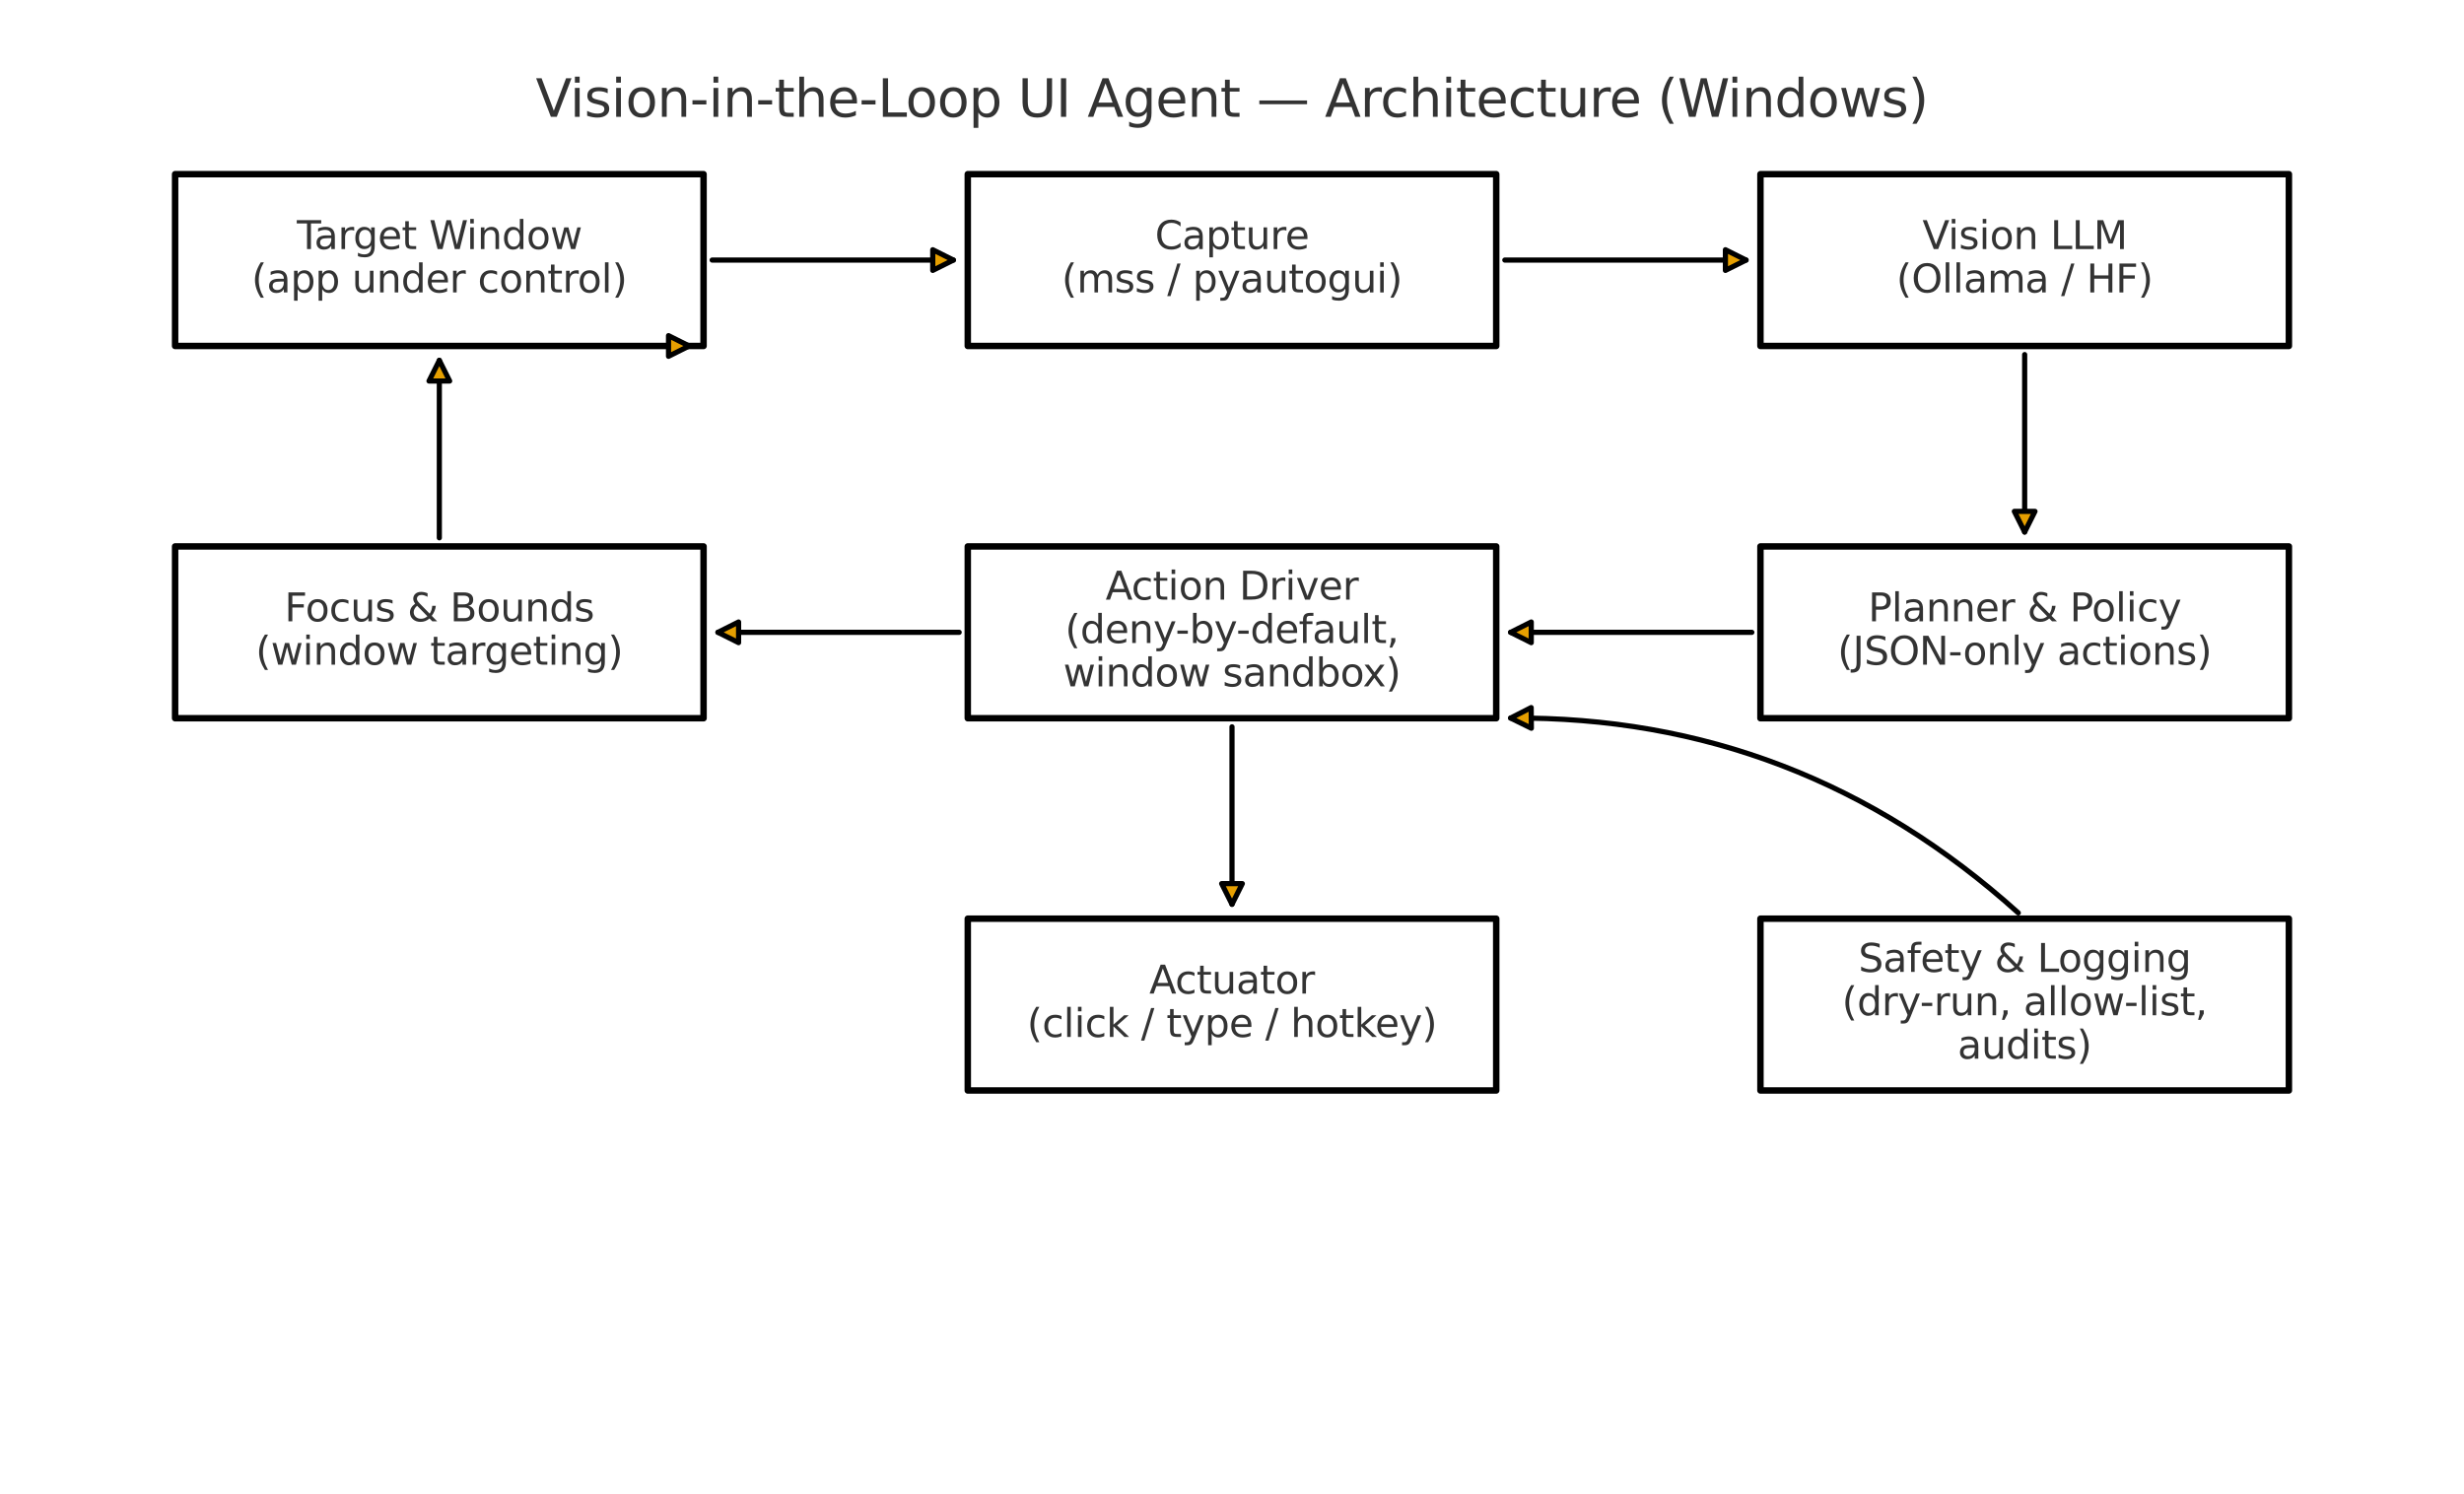 <?xml version="1.0" encoding="utf-8" standalone="no"?>
<!DOCTYPE svg PUBLIC "-//W3C//DTD SVG 1.1//EN"
  "http://www.w3.org/Graphics/SVG/1.1/DTD/svg11.dtd">
<svg xmlns:xlink="http://www.w3.org/1999/xlink" width="572.4pt" height="347.04pt" viewBox="0 0 572.4 347.04" xmlns="http://www.w3.org/2000/svg" version="1.1">
 <defs>
  <style type="text/css">*{stroke-linejoin: round; stroke-linecap: butt}</style>
 </defs>
 <g id="figure_1">
  <g id="patch_1">
   <path d="M 0 347.04 
L 572.4 347.04 
L 572.4 -0 
L 0 -0 
z
" style="fill: #ffffff"/>
  </g>
  <g id="axes_1">
   <g id="patch_2">
    <path d="M 40.68 80.381 
L 163.44 80.381 
L 163.44 40.464 
L 40.68 40.464 
L 40.68 80.381 
z
" clip-path="url(#pa496fe3715)" style="fill: none; stroke: #000000; stroke-width: 1.5; stroke-linejoin: miter"/>
   </g>
   <g id="patch_3">
    <path d="M 224.82 80.381 
L 347.58 80.381 
L 347.58 40.464 
L 224.82 40.464 
L 224.82 80.381 
z
" clip-path="url(#pa496fe3715)" style="fill: none; stroke: #000000; stroke-width: 1.5; stroke-linejoin: miter"/>
   </g>
   <g id="patch_4">
    <path d="M 408.96 80.381 
L 531.72 80.381 
L 531.72 40.464 
L 408.96 40.464 
L 408.96 80.381 
z
" clip-path="url(#pa496fe3715)" style="fill: none; stroke: #000000; stroke-width: 1.5; stroke-linejoin: miter"/>
   </g>
   <g id="patch_5">
    <path d="M 408.96 166.867 
L 531.72 166.867 
L 531.72 126.95 
L 408.96 126.95 
L 408.96 166.867 
z
" clip-path="url(#pa496fe3715)" style="fill: none; stroke: #000000; stroke-width: 1.5; stroke-linejoin: miter"/>
   </g>
   <g id="patch_6">
    <path d="M 224.82 166.867 
L 347.58 166.867 
L 347.58 126.95 
L 224.82 126.95 
L 224.82 166.867 
z
" clip-path="url(#pa496fe3715)" style="fill: none; stroke: #000000; stroke-width: 1.5; stroke-linejoin: miter"/>
   </g>
   <g id="patch_7">
    <path d="M 40.68 166.867 
L 163.44 166.867 
L 163.44 126.95 
L 40.68 126.95 
L 40.68 166.867 
z
" clip-path="url(#pa496fe3715)" style="fill: none; stroke: #000000; stroke-width: 1.5; stroke-linejoin: miter"/>
   </g>
   <g id="patch_8">
    <path d="M 224.82 253.354 
L 347.58 253.354 
L 347.58 213.437 
L 224.82 213.437 
L 224.82 253.354 
z
" clip-path="url(#pa496fe3715)" style="fill: none; stroke: #000000; stroke-width: 1.5; stroke-linejoin: miter"/>
   </g>
   <g id="patch_9">
    <path d="M 408.96 253.354 
L 531.72 253.354 
L 531.72 213.437 
L 408.96 213.437 
L 408.96 253.354 
z
" clip-path="url(#pa496fe3715)" style="fill: none; stroke: #000000; stroke-width: 1.5; stroke-linejoin: miter"/>
   </g>
   <g id="patch_10">
    <path d="M 165.437 60.422 
Q 194.13 60.422 221.481 60.422 
" clip-path="url(#pa496fe3715)" style="fill: none; stroke: #000000; stroke-width: 1.2; stroke-linecap: round"/>
    <path d="M 216.681 58.022 
L 221.481 60.422 
L 216.681 62.822 
L 216.681 58.022 
z
" clip-path="url(#pa496fe3715)" style="fill: #e69f00; stroke: #000000; stroke-width: 1.2; stroke-linecap: round"/>
   </g>
   <g id="patch_11">
    <path d="M 349.577 60.422 
Q 378.27 60.422 405.621 60.422 
" clip-path="url(#pa496fe3715)" style="fill: none; stroke: #000000; stroke-width: 1.2; stroke-linecap: round"/>
    <path d="M 400.821 58.022 
L 405.621 60.422 
L 400.821 62.822 
L 400.821 58.022 
z
" clip-path="url(#pa496fe3715)" style="fill: #e69f00; stroke: #000000; stroke-width: 1.2; stroke-linecap: round"/>
   </g>
   <g id="patch_12">
    <path d="M 470.34 82.379 
Q 470.34 103.665 470.34 123.609 
" clip-path="url(#pa496fe3715)" style="fill: none; stroke: #000000; stroke-width: 1.2; stroke-linecap: round"/>
    <path d="M 472.74 118.809 
L 470.34 123.609 
L 467.94 118.809 
L 472.74 118.809 
z
" clip-path="url(#pa496fe3715)" style="fill: #e69f00; stroke: #000000; stroke-width: 1.2; stroke-linecap: round"/>
   </g>
   <g id="patch_13">
    <path d="M 406.963 146.909 
Q 378.27 146.909 350.919 146.909 
" clip-path="url(#pa496fe3715)" style="fill: none; stroke: #000000; stroke-width: 1.2; stroke-linecap: round"/>
    <path d="M 355.719 149.309 
L 350.919 146.909 
L 355.719 144.509 
L 355.719 149.309 
z
" clip-path="url(#pa496fe3715)" style="fill: #e69f00; stroke: #000000; stroke-width: 1.2; stroke-linecap: round"/>
   </g>
   <g id="patch_14">
    <path d="M 286.2 168.865 
Q 286.2 190.151 286.2 210.096 
" clip-path="url(#pa496fe3715)" style="fill: none; stroke: #000000; stroke-width: 1.2; stroke-linecap: round"/>
    <path d="M 288.6 205.296 
L 286.2 210.096 
L 283.8 205.296 
L 288.6 205.296 
z
" clip-path="url(#pa496fe3715)" style="fill: #e69f00; stroke: #000000; stroke-width: 1.2; stroke-linecap: round"/>
   </g>
   <g id="patch_15">
    <path d="M 468.859 212.089 
Q 418.012 166.286 350.921 166.83 
" clip-path="url(#pa496fe3715)" style="fill: none; stroke: #000000; stroke-width: 1.2; stroke-linecap: round"/>
    <path d="M 355.741 169.191 
L 350.921 166.83 
L 355.702 164.391 
L 355.741 169.191 
z
" clip-path="url(#pa496fe3715)" style="fill: #e69f00; stroke: #000000; stroke-width: 1.2; stroke-linecap: round"/>
   </g>
   <g id="patch_16">
    <path d="M 102.06 124.952 
Q 102.06 103.666 102.06 83.722 
" clip-path="url(#pa496fe3715)" style="fill: none; stroke: #000000; stroke-width: 1.2; stroke-linecap: round"/>
    <path d="M 99.66 88.522 
L 102.06 83.722 
L 104.46 88.522 
L 99.66 88.522 
z
" clip-path="url(#pa496fe3715)" style="fill: #e69f00; stroke: #000000; stroke-width: 1.2; stroke-linecap: round"/>
   </g>
   <g id="patch_17">
    <path d="M 104.057 80.381 
Q 132.75 80.381 160.101 80.381 
" clip-path="url(#pa496fe3715)" style="fill: none; stroke: #000000; stroke-width: 1.2; stroke-linecap: round"/>
    <path d="M 155.301 77.981 
L 160.101 80.381 
L 155.301 82.781 
L 155.301 77.981 
z
" clip-path="url(#pa496fe3715)" style="fill: #e69f00; stroke: #000000; stroke-width: 1.2; stroke-linecap: round"/>
   </g>
   <g id="patch_18">
    <path d="M 222.823 146.909 
Q 194.13 146.909 166.779 146.909 
" clip-path="url(#pa496fe3715)" style="fill: none; stroke: #000000; stroke-width: 1.2; stroke-linecap: round"/>
    <path d="M 171.579 149.309 
L 166.779 146.909 
L 171.579 144.509 
L 171.579 149.309 
z
" clip-path="url(#pa496fe3715)" style="fill: #e69f00; stroke: #000000; stroke-width: 1.2; stroke-linecap: round"/>
   </g>
   <g id="text_1">
    <!-- Target Window -->
    <g style="fill: #333333" transform="translate(68.965 57.867) scale(0.09 -0.09)">
     <defs>
      <path id="DejaVuSans-54" d="M -19 4666 
L 3928 4666 
L 3928 4134 
L 2272 4134 
L 2272 0 
L 1638 0 
L 1638 4134 
L -19 4134 
L -19 4666 
z
" transform="scale(0.016)"/>
      <path id="DejaVuSans-61" d="M 2194 1759 
Q 1497 1759 1228 1600 
Q 959 1441 959 1056 
Q 959 750 1161 570 
Q 1363 391 1709 391 
Q 2188 391 2477 730 
Q 2766 1069 2766 1631 
L 2766 1759 
L 2194 1759 
z
M 3341 1997 
L 3341 0 
L 2766 0 
L 2766 531 
Q 2569 213 2275 61 
Q 1981 -91 1556 -91 
Q 1019 -91 701 211 
Q 384 513 384 1019 
Q 384 1609 779 1909 
Q 1175 2209 1959 2209 
L 2766 2209 
L 2766 2266 
Q 2766 2663 2505 2880 
Q 2244 3097 1772 3097 
Q 1472 3097 1187 3025 
Q 903 2953 641 2809 
L 641 3341 
Q 956 3463 1253 3523 
Q 1550 3584 1831 3584 
Q 2591 3584 2966 3190 
Q 3341 2797 3341 1997 
z
" transform="scale(0.016)"/>
      <path id="DejaVuSans-72" d="M 2631 2963 
Q 2534 3019 2420 3045 
Q 2306 3072 2169 3072 
Q 1681 3072 1420 2755 
Q 1159 2438 1159 1844 
L 1159 0 
L 581 0 
L 581 3500 
L 1159 3500 
L 1159 2956 
Q 1341 3275 1631 3429 
Q 1922 3584 2338 3584 
Q 2397 3584 2469 3576 
Q 2541 3569 2628 3553 
L 2631 2963 
z
" transform="scale(0.016)"/>
      <path id="DejaVuSans-67" d="M 2906 1791 
Q 2906 2416 2648 2759 
Q 2391 3103 1925 3103 
Q 1463 3103 1205 2759 
Q 947 2416 947 1791 
Q 947 1169 1205 825 
Q 1463 481 1925 481 
Q 2391 481 2648 825 
Q 2906 1169 2906 1791 
z
M 3481 434 
Q 3481 -459 3084 -895 
Q 2688 -1331 1869 -1331 
Q 1566 -1331 1297 -1286 
Q 1028 -1241 775 -1147 
L 775 -588 
Q 1028 -725 1275 -790 
Q 1522 -856 1778 -856 
Q 2344 -856 2625 -561 
Q 2906 -266 2906 331 
L 2906 616 
Q 2728 306 2450 153 
Q 2172 0 1784 0 
Q 1141 0 747 490 
Q 353 981 353 1791 
Q 353 2603 747 3093 
Q 1141 3584 1784 3584 
Q 2172 3584 2450 3431 
Q 2728 3278 2906 2969 
L 2906 3500 
L 3481 3500 
L 3481 434 
z
" transform="scale(0.016)"/>
      <path id="DejaVuSans-65" d="M 3597 1894 
L 3597 1613 
L 953 1613 
Q 991 1019 1311 708 
Q 1631 397 2203 397 
Q 2534 397 2845 478 
Q 3156 559 3463 722 
L 3463 178 
Q 3153 47 2828 -22 
Q 2503 -91 2169 -91 
Q 1331 -91 842 396 
Q 353 884 353 1716 
Q 353 2575 817 3079 
Q 1281 3584 2069 3584 
Q 2775 3584 3186 3129 
Q 3597 2675 3597 1894 
z
M 3022 2063 
Q 3016 2534 2758 2815 
Q 2500 3097 2075 3097 
Q 1594 3097 1305 2825 
Q 1016 2553 972 2059 
L 3022 2063 
z
" transform="scale(0.016)"/>
      <path id="DejaVuSans-74" d="M 1172 4494 
L 1172 3500 
L 2356 3500 
L 2356 3053 
L 1172 3053 
L 1172 1153 
Q 1172 725 1289 603 
Q 1406 481 1766 481 
L 2356 481 
L 2356 0 
L 1766 0 
Q 1100 0 847 248 
Q 594 497 594 1153 
L 594 3053 
L 172 3053 
L 172 3500 
L 594 3500 
L 594 4494 
L 1172 4494 
z
" transform="scale(0.016)"/>
      <path id="DejaVuSans-20" transform="scale(0.016)"/>
      <path id="DejaVuSans-57" d="M 213 4666 
L 850 4666 
L 1831 722 
L 2809 4666 
L 3519 4666 
L 4500 722 
L 5478 4666 
L 6119 4666 
L 4947 0 
L 4153 0 
L 3169 4050 
L 2175 0 
L 1381 0 
L 213 4666 
z
" transform="scale(0.016)"/>
      <path id="DejaVuSans-69" d="M 603 3500 
L 1178 3500 
L 1178 0 
L 603 0 
L 603 3500 
z
M 603 4863 
L 1178 4863 
L 1178 4134 
L 603 4134 
L 603 4863 
z
" transform="scale(0.016)"/>
      <path id="DejaVuSans-6e" d="M 3513 2113 
L 3513 0 
L 2938 0 
L 2938 2094 
Q 2938 2591 2744 2837 
Q 2550 3084 2163 3084 
Q 1697 3084 1428 2787 
Q 1159 2491 1159 1978 
L 1159 0 
L 581 0 
L 581 3500 
L 1159 3500 
L 1159 2956 
Q 1366 3272 1645 3428 
Q 1925 3584 2291 3584 
Q 2894 3584 3203 3211 
Q 3513 2838 3513 2113 
z
" transform="scale(0.016)"/>
      <path id="DejaVuSans-64" d="M 2906 2969 
L 2906 4863 
L 3481 4863 
L 3481 0 
L 2906 0 
L 2906 525 
Q 2725 213 2448 61 
Q 2172 -91 1784 -91 
Q 1150 -91 751 415 
Q 353 922 353 1747 
Q 353 2572 751 3078 
Q 1150 3584 1784 3584 
Q 2172 3584 2448 3432 
Q 2725 3281 2906 2969 
z
M 947 1747 
Q 947 1113 1208 752 
Q 1469 391 1925 391 
Q 2381 391 2643 752 
Q 2906 1113 2906 1747 
Q 2906 2381 2643 2742 
Q 2381 3103 1925 3103 
Q 1469 3103 1208 2742 
Q 947 2381 947 1747 
z
" transform="scale(0.016)"/>
      <path id="DejaVuSans-6f" d="M 1959 3097 
Q 1497 3097 1228 2736 
Q 959 2375 959 1747 
Q 959 1119 1226 758 
Q 1494 397 1959 397 
Q 2419 397 2687 759 
Q 2956 1122 2956 1747 
Q 2956 2369 2687 2733 
Q 2419 3097 1959 3097 
z
M 1959 3584 
Q 2709 3584 3137 3096 
Q 3566 2609 3566 1747 
Q 3566 888 3137 398 
Q 2709 -91 1959 -91 
Q 1206 -91 779 398 
Q 353 888 353 1747 
Q 353 2609 779 3096 
Q 1206 3584 1959 3584 
z
" transform="scale(0.016)"/>
      <path id="DejaVuSans-77" d="M 269 3500 
L 844 3500 
L 1563 769 
L 2278 3500 
L 2956 3500 
L 3675 769 
L 4391 3500 
L 4966 3500 
L 4050 0 
L 3372 0 
L 2619 2869 
L 1863 0 
L 1184 0 
L 269 3500 
z
" transform="scale(0.016)"/>
     </defs>
     <use xlink:href="#DejaVuSans-54"/>
     <use xlink:href="#DejaVuSans-61" x="44.584"/>
     <use xlink:href="#DejaVuSans-72" x="105.863"/>
     <use xlink:href="#DejaVuSans-67" x="145.227"/>
     <use xlink:href="#DejaVuSans-65" x="208.703"/>
     <use xlink:href="#DejaVuSans-74" x="270.227"/>
     <use xlink:href="#DejaVuSans-20" x="309.436"/>
     <use xlink:href="#DejaVuSans-57" x="341.223"/>
     <use xlink:href="#DejaVuSans-69" x="437.85"/>
     <use xlink:href="#DejaVuSans-6e" x="465.633"/>
     <use xlink:href="#DejaVuSans-64" x="529.012"/>
     <use xlink:href="#DejaVuSans-6f" x="592.488"/>
     <use xlink:href="#DejaVuSans-77" x="653.67"/>
    </g>
    <!-- (app under control) -->
    <g style="fill: #333333" transform="translate(58.442 67.945) scale(0.09 -0.09)">
     <defs>
      <path id="DejaVuSans-28" d="M 1984 4856 
Q 1566 4138 1362 3434 
Q 1159 2731 1159 2009 
Q 1159 1288 1364 580 
Q 1569 -128 1984 -844 
L 1484 -844 
Q 1016 -109 783 600 
Q 550 1309 550 2009 
Q 550 2706 781 3412 
Q 1013 4119 1484 4856 
L 1984 4856 
z
" transform="scale(0.016)"/>
      <path id="DejaVuSans-70" d="M 1159 525 
L 1159 -1331 
L 581 -1331 
L 581 3500 
L 1159 3500 
L 1159 2969 
Q 1341 3281 1617 3432 
Q 1894 3584 2278 3584 
Q 2916 3584 3314 3078 
Q 3713 2572 3713 1747 
Q 3713 922 3314 415 
Q 2916 -91 2278 -91 
Q 1894 -91 1617 61 
Q 1341 213 1159 525 
z
M 3116 1747 
Q 3116 2381 2855 2742 
Q 2594 3103 2138 3103 
Q 1681 3103 1420 2742 
Q 1159 2381 1159 1747 
Q 1159 1113 1420 752 
Q 1681 391 2138 391 
Q 2594 391 2855 752 
Q 3116 1113 3116 1747 
z
" transform="scale(0.016)"/>
      <path id="DejaVuSans-75" d="M 544 1381 
L 544 3500 
L 1119 3500 
L 1119 1403 
Q 1119 906 1312 657 
Q 1506 409 1894 409 
Q 2359 409 2629 706 
Q 2900 1003 2900 1516 
L 2900 3500 
L 3475 3500 
L 3475 0 
L 2900 0 
L 2900 538 
Q 2691 219 2414 64 
Q 2138 -91 1772 -91 
Q 1169 -91 856 284 
Q 544 659 544 1381 
z
M 1991 3584 
L 1991 3584 
z
" transform="scale(0.016)"/>
      <path id="DejaVuSans-63" d="M 3122 3366 
L 3122 2828 
Q 2878 2963 2633 3030 
Q 2388 3097 2138 3097 
Q 1578 3097 1268 2742 
Q 959 2388 959 1747 
Q 959 1106 1268 751 
Q 1578 397 2138 397 
Q 2388 397 2633 464 
Q 2878 531 3122 666 
L 3122 134 
Q 2881 22 2623 -34 
Q 2366 -91 2075 -91 
Q 1284 -91 818 406 
Q 353 903 353 1747 
Q 353 2603 823 3093 
Q 1294 3584 2113 3584 
Q 2378 3584 2631 3529 
Q 2884 3475 3122 3366 
z
" transform="scale(0.016)"/>
      <path id="DejaVuSans-6c" d="M 603 4863 
L 1178 4863 
L 1178 0 
L 603 0 
L 603 4863 
z
" transform="scale(0.016)"/>
      <path id="DejaVuSans-29" d="M 513 4856 
L 1013 4856 
Q 1481 4119 1714 3412 
Q 1947 2706 1947 2009 
Q 1947 1309 1714 600 
Q 1481 -109 1013 -844 
L 513 -844 
Q 928 -128 1133 580 
Q 1338 1288 1338 2009 
Q 1338 2731 1133 3434 
Q 928 4138 513 4856 
z
" transform="scale(0.016)"/>
     </defs>
     <use xlink:href="#DejaVuSans-28"/>
     <use xlink:href="#DejaVuSans-61" x="39.014"/>
     <use xlink:href="#DejaVuSans-70" x="100.293"/>
     <use xlink:href="#DejaVuSans-70" x="163.77"/>
     <use xlink:href="#DejaVuSans-20" x="227.246"/>
     <use xlink:href="#DejaVuSans-75" x="259.033"/>
     <use xlink:href="#DejaVuSans-6e" x="322.412"/>
     <use xlink:href="#DejaVuSans-64" x="385.791"/>
     <use xlink:href="#DejaVuSans-65" x="449.268"/>
     <use xlink:href="#DejaVuSans-72" x="510.791"/>
     <use xlink:href="#DejaVuSans-20" x="551.904"/>
     <use xlink:href="#DejaVuSans-63" x="583.691"/>
     <use xlink:href="#DejaVuSans-6f" x="638.672"/>
     <use xlink:href="#DejaVuSans-6e" x="699.854"/>
     <use xlink:href="#DejaVuSans-74" x="763.232"/>
     <use xlink:href="#DejaVuSans-72" x="802.441"/>
     <use xlink:href="#DejaVuSans-6f" x="841.305"/>
     <use xlink:href="#DejaVuSans-6c" x="902.486"/>
     <use xlink:href="#DejaVuSans-29" x="930.27"/>
    </g>
   </g>
   <g id="text_2">
    <!-- Capture -->
    <g style="fill: #333333" transform="translate(268.31 57.867) scale(0.09 -0.09)">
     <defs>
      <path id="DejaVuSans-43" d="M 4122 4306 
L 4122 3641 
Q 3803 3938 3442 4084 
Q 3081 4231 2675 4231 
Q 1875 4231 1450 3742 
Q 1025 3253 1025 2328 
Q 1025 1406 1450 917 
Q 1875 428 2675 428 
Q 3081 428 3442 575 
Q 3803 722 4122 1019 
L 4122 359 
Q 3791 134 3420 21 
Q 3050 -91 2638 -91 
Q 1578 -91 968 557 
Q 359 1206 359 2328 
Q 359 3453 968 4101 
Q 1578 4750 2638 4750 
Q 3056 4750 3426 4639 
Q 3797 4528 4122 4306 
z
" transform="scale(0.016)"/>
     </defs>
     <use xlink:href="#DejaVuSans-43"/>
     <use xlink:href="#DejaVuSans-61" x="69.824"/>
     <use xlink:href="#DejaVuSans-70" x="131.104"/>
     <use xlink:href="#DejaVuSans-74" x="194.58"/>
     <use xlink:href="#DejaVuSans-75" x="233.789"/>
     <use xlink:href="#DejaVuSans-72" x="297.168"/>
     <use xlink:href="#DejaVuSans-65" x="336.031"/>
    </g>
    <!-- (mss / pyautogui) -->
    <g style="fill: #333333" transform="translate(246.634 67.945) scale(0.09 -0.09)">
     <defs>
      <path id="DejaVuSans-6d" d="M 3328 2828 
Q 3544 3216 3844 3400 
Q 4144 3584 4550 3584 
Q 5097 3584 5394 3201 
Q 5691 2819 5691 2113 
L 5691 0 
L 5113 0 
L 5113 2094 
Q 5113 2597 4934 2840 
Q 4756 3084 4391 3084 
Q 3944 3084 3684 2787 
Q 3425 2491 3425 1978 
L 3425 0 
L 2847 0 
L 2847 2094 
Q 2847 2600 2669 2842 
Q 2491 3084 2119 3084 
Q 1678 3084 1418 2786 
Q 1159 2488 1159 1978 
L 1159 0 
L 581 0 
L 581 3500 
L 1159 3500 
L 1159 2956 
Q 1356 3278 1631 3431 
Q 1906 3584 2284 3584 
Q 2666 3584 2933 3390 
Q 3200 3197 3328 2828 
z
" transform="scale(0.016)"/>
      <path id="DejaVuSans-73" d="M 2834 3397 
L 2834 2853 
Q 2591 2978 2328 3040 
Q 2066 3103 1784 3103 
Q 1356 3103 1142 2972 
Q 928 2841 928 2578 
Q 928 2378 1081 2264 
Q 1234 2150 1697 2047 
L 1894 2003 
Q 2506 1872 2764 1633 
Q 3022 1394 3022 966 
Q 3022 478 2636 193 
Q 2250 -91 1575 -91 
Q 1294 -91 989 -36 
Q 684 19 347 128 
L 347 722 
Q 666 556 975 473 
Q 1284 391 1588 391 
Q 1994 391 2212 530 
Q 2431 669 2431 922 
Q 2431 1156 2273 1281 
Q 2116 1406 1581 1522 
L 1381 1569 
Q 847 1681 609 1914 
Q 372 2147 372 2553 
Q 372 3047 722 3315 
Q 1072 3584 1716 3584 
Q 2034 3584 2315 3537 
Q 2597 3491 2834 3397 
z
" transform="scale(0.016)"/>
      <path id="DejaVuSans-2f" d="M 1625 4666 
L 2156 4666 
L 531 -594 
L 0 -594 
L 1625 4666 
z
" transform="scale(0.016)"/>
      <path id="DejaVuSans-79" d="M 2059 -325 
Q 1816 -950 1584 -1140 
Q 1353 -1331 966 -1331 
L 506 -1331 
L 506 -850 
L 844 -850 
Q 1081 -850 1212 -737 
Q 1344 -625 1503 -206 
L 1606 56 
L 191 3500 
L 800 3500 
L 1894 763 
L 2988 3500 
L 3597 3500 
L 2059 -325 
z
" transform="scale(0.016)"/>
     </defs>
     <use xlink:href="#DejaVuSans-28"/>
     <use xlink:href="#DejaVuSans-6d" x="39.014"/>
     <use xlink:href="#DejaVuSans-73" x="136.426"/>
     <use xlink:href="#DejaVuSans-73" x="188.525"/>
     <use xlink:href="#DejaVuSans-20" x="240.625"/>
     <use xlink:href="#DejaVuSans-2f" x="272.412"/>
     <use xlink:href="#DejaVuSans-20" x="306.104"/>
     <use xlink:href="#DejaVuSans-70" x="337.891"/>
     <use xlink:href="#DejaVuSans-79" x="401.367"/>
     <use xlink:href="#DejaVuSans-61" x="460.547"/>
     <use xlink:href="#DejaVuSans-75" x="521.826"/>
     <use xlink:href="#DejaVuSans-74" x="585.205"/>
     <use xlink:href="#DejaVuSans-6f" x="624.414"/>
     <use xlink:href="#DejaVuSans-67" x="685.596"/>
     <use xlink:href="#DejaVuSans-75" x="749.072"/>
     <use xlink:href="#DejaVuSans-69" x="812.451"/>
     <use xlink:href="#DejaVuSans-29" x="840.234"/>
    </g>
   </g>
   <g id="text_3">
    <!-- Vision LLM -->
    <g style="fill: #333333" transform="translate(446.586 57.867) scale(0.09 -0.09)">
     <defs>
      <path id="DejaVuSans-56" d="M 1831 0 
L 50 4666 
L 709 4666 
L 2188 738 
L 3669 4666 
L 4325 4666 
L 2547 0 
L 1831 0 
z
" transform="scale(0.016)"/>
      <path id="DejaVuSans-4c" d="M 628 4666 
L 1259 4666 
L 1259 531 
L 3531 531 
L 3531 0 
L 628 0 
L 628 4666 
z
" transform="scale(0.016)"/>
      <path id="DejaVuSans-4d" d="M 628 4666 
L 1569 4666 
L 2759 1491 
L 3956 4666 
L 4897 4666 
L 4897 0 
L 4281 0 
L 4281 4097 
L 3078 897 
L 2444 897 
L 1241 4097 
L 1241 0 
L 628 0 
L 628 4666 
z
" transform="scale(0.016)"/>
     </defs>
     <use xlink:href="#DejaVuSans-56"/>
     <use xlink:href="#DejaVuSans-69" x="66.158"/>
     <use xlink:href="#DejaVuSans-73" x="93.941"/>
     <use xlink:href="#DejaVuSans-69" x="146.041"/>
     <use xlink:href="#DejaVuSans-6f" x="173.824"/>
     <use xlink:href="#DejaVuSans-6e" x="235.006"/>
     <use xlink:href="#DejaVuSans-20" x="298.385"/>
     <use xlink:href="#DejaVuSans-4c" x="330.172"/>
     <use xlink:href="#DejaVuSans-4c" x="385.885"/>
     <use xlink:href="#DejaVuSans-4d" x="441.598"/>
    </g>
    <!-- (Ollama / HF) -->
    <g style="fill: #333333" transform="translate(440.539 67.945) scale(0.09 -0.09)">
     <defs>
      <path id="DejaVuSans-4f" d="M 2522 4238 
Q 1834 4238 1429 3725 
Q 1025 3213 1025 2328 
Q 1025 1447 1429 934 
Q 1834 422 2522 422 
Q 3209 422 3611 934 
Q 4013 1447 4013 2328 
Q 4013 3213 3611 3725 
Q 3209 4238 2522 4238 
z
M 2522 4750 
Q 3503 4750 4090 4092 
Q 4678 3434 4678 2328 
Q 4678 1225 4090 567 
Q 3503 -91 2522 -91 
Q 1538 -91 948 565 
Q 359 1222 359 2328 
Q 359 3434 948 4092 
Q 1538 4750 2522 4750 
z
" transform="scale(0.016)"/>
      <path id="DejaVuSans-48" d="M 628 4666 
L 1259 4666 
L 1259 2753 
L 3553 2753 
L 3553 4666 
L 4184 4666 
L 4184 0 
L 3553 0 
L 3553 2222 
L 1259 2222 
L 1259 0 
L 628 0 
L 628 4666 
z
" transform="scale(0.016)"/>
      <path id="DejaVuSans-46" d="M 628 4666 
L 3309 4666 
L 3309 4134 
L 1259 4134 
L 1259 2759 
L 3109 2759 
L 3109 2228 
L 1259 2228 
L 1259 0 
L 628 0 
L 628 4666 
z
" transform="scale(0.016)"/>
     </defs>
     <use xlink:href="#DejaVuSans-28"/>
     <use xlink:href="#DejaVuSans-4f" x="39.014"/>
     <use xlink:href="#DejaVuSans-6c" x="117.725"/>
     <use xlink:href="#DejaVuSans-6c" x="145.508"/>
     <use xlink:href="#DejaVuSans-61" x="173.291"/>
     <use xlink:href="#DejaVuSans-6d" x="234.57"/>
     <use xlink:href="#DejaVuSans-61" x="331.982"/>
     <use xlink:href="#DejaVuSans-20" x="393.262"/>
     <use xlink:href="#DejaVuSans-2f" x="425.049"/>
     <use xlink:href="#DejaVuSans-20" x="458.74"/>
     <use xlink:href="#DejaVuSans-48" x="490.527"/>
     <use xlink:href="#DejaVuSans-46" x="565.723"/>
     <use xlink:href="#DejaVuSans-29" x="623.242"/>
    </g>
   </g>
   <g id="text_4">
    <!-- Planner &amp; Policy -->
    <g style="fill: #333333" transform="translate(433.985 144.353) scale(0.09 -0.09)">
     <defs>
      <path id="DejaVuSans-50" d="M 1259 4147 
L 1259 2394 
L 2053 2394 
Q 2494 2394 2734 2622 
Q 2975 2850 2975 3272 
Q 2975 3691 2734 3919 
Q 2494 4147 2053 4147 
L 1259 4147 
z
M 628 4666 
L 2053 4666 
Q 2838 4666 3239 4311 
Q 3641 3956 3641 3272 
Q 3641 2581 3239 2228 
Q 2838 1875 2053 1875 
L 1259 1875 
L 1259 0 
L 628 0 
L 628 4666 
z
" transform="scale(0.016)"/>
      <path id="DejaVuSans-26" d="M 1556 2509 
Q 1272 2256 1139 2004 
Q 1006 1753 1006 1478 
Q 1006 1022 1337 719 
Q 1669 416 2169 416 
Q 2466 416 2725 514 
Q 2984 613 3213 813 
L 1556 2509 
z
M 1997 2859 
L 3584 1234 
Q 3769 1513 3872 1830 
Q 3975 2147 3994 2503 
L 4575 2503 
Q 4538 2091 4375 1687 
Q 4213 1284 3922 891 
L 4794 0 
L 4006 0 
L 3559 459 
Q 3234 181 2878 45 
Q 2522 -91 2113 -91 
Q 1359 -91 881 339 
Q 403 769 403 1441 
Q 403 1841 612 2192 
Q 822 2544 1241 2853 
Q 1091 3050 1012 3245 
Q 934 3441 934 3628 
Q 934 4134 1281 4442 
Q 1628 4750 2203 4750 
Q 2463 4750 2720 4694 
Q 2978 4638 3244 4525 
L 3244 3956 
Q 2972 4103 2725 4179 
Q 2478 4256 2266 4256 
Q 1938 4256 1733 4082 
Q 1528 3909 1528 3634 
Q 1528 3475 1620 3314 
Q 1713 3153 1997 2859 
z
" transform="scale(0.016)"/>
     </defs>
     <use xlink:href="#DejaVuSans-50"/>
     <use xlink:href="#DejaVuSans-6c" x="60.303"/>
     <use xlink:href="#DejaVuSans-61" x="88.086"/>
     <use xlink:href="#DejaVuSans-6e" x="149.365"/>
     <use xlink:href="#DejaVuSans-6e" x="212.744"/>
     <use xlink:href="#DejaVuSans-65" x="276.123"/>
     <use xlink:href="#DejaVuSans-72" x="337.646"/>
     <use xlink:href="#DejaVuSans-20" x="378.76"/>
     <use xlink:href="#DejaVuSans-26" x="410.547"/>
     <use xlink:href="#DejaVuSans-20" x="488.525"/>
     <use xlink:href="#DejaVuSans-50" x="520.312"/>
     <use xlink:href="#DejaVuSans-6f" x="576.99"/>
     <use xlink:href="#DejaVuSans-6c" x="638.172"/>
     <use xlink:href="#DejaVuSans-69" x="665.955"/>
     <use xlink:href="#DejaVuSans-63" x="693.738"/>
     <use xlink:href="#DejaVuSans-79" x="748.719"/>
    </g>
    <!-- (JSON-only actions) -->
    <g style="fill: #333333" transform="translate(426.883 154.431) scale(0.09 -0.09)">
     <defs>
      <path id="DejaVuSans-4a" d="M 628 4666 
L 1259 4666 
L 1259 325 
Q 1259 -519 939 -900 
Q 619 -1281 -91 -1281 
L -331 -1281 
L -331 -750 
L -134 -750 
Q 284 -750 456 -515 
Q 628 -281 628 325 
L 628 4666 
z
" transform="scale(0.016)"/>
      <path id="DejaVuSans-53" d="M 3425 4513 
L 3425 3897 
Q 3066 4069 2747 4153 
Q 2428 4238 2131 4238 
Q 1616 4238 1336 4038 
Q 1056 3838 1056 3469 
Q 1056 3159 1242 3001 
Q 1428 2844 1947 2747 
L 2328 2669 
Q 3034 2534 3370 2195 
Q 3706 1856 3706 1288 
Q 3706 609 3251 259 
Q 2797 -91 1919 -91 
Q 1588 -91 1214 -16 
Q 841 59 441 206 
L 441 856 
Q 825 641 1194 531 
Q 1563 422 1919 422 
Q 2459 422 2753 634 
Q 3047 847 3047 1241 
Q 3047 1584 2836 1778 
Q 2625 1972 2144 2069 
L 1759 2144 
Q 1053 2284 737 2584 
Q 422 2884 422 3419 
Q 422 4038 858 4394 
Q 1294 4750 2059 4750 
Q 2388 4750 2728 4690 
Q 3069 4631 3425 4513 
z
" transform="scale(0.016)"/>
      <path id="DejaVuSans-4e" d="M 628 4666 
L 1478 4666 
L 3547 763 
L 3547 4666 
L 4159 4666 
L 4159 0 
L 3309 0 
L 1241 3903 
L 1241 0 
L 628 0 
L 628 4666 
z
" transform="scale(0.016)"/>
      <path id="DejaVuSans-2d" d="M 313 2009 
L 1997 2009 
L 1997 1497 
L 313 1497 
L 313 2009 
z
" transform="scale(0.016)"/>
     </defs>
     <use xlink:href="#DejaVuSans-28"/>
     <use xlink:href="#DejaVuSans-4a" x="39.014"/>
     <use xlink:href="#DejaVuSans-53" x="68.506"/>
     <use xlink:href="#DejaVuSans-4f" x="131.982"/>
     <use xlink:href="#DejaVuSans-4e" x="210.693"/>
     <use xlink:href="#DejaVuSans-2d" x="285.498"/>
     <use xlink:href="#DejaVuSans-6f" x="323.457"/>
     <use xlink:href="#DejaVuSans-6e" x="384.639"/>
     <use xlink:href="#DejaVuSans-6c" x="448.018"/>
     <use xlink:href="#DejaVuSans-79" x="475.801"/>
     <use xlink:href="#DejaVuSans-20" x="534.98"/>
     <use xlink:href="#DejaVuSans-61" x="566.768"/>
     <use xlink:href="#DejaVuSans-63" x="628.047"/>
     <use xlink:href="#DejaVuSans-74" x="683.027"/>
     <use xlink:href="#DejaVuSans-69" x="722.236"/>
     <use xlink:href="#DejaVuSans-6f" x="750.02"/>
     <use xlink:href="#DejaVuSans-6e" x="811.201"/>
     <use xlink:href="#DejaVuSans-73" x="874.58"/>
     <use xlink:href="#DejaVuSans-29" x="926.68"/>
    </g>
   </g>
   <g id="text_5">
    <!-- Action Driver -->
    <g style="fill: #333333" transform="translate(256.829 139.314) scale(0.09 -0.09)">
     <defs>
      <path id="DejaVuSans-41" d="M 2188 4044 
L 1331 1722 
L 3047 1722 
L 2188 4044 
z
M 1831 4666 
L 2547 4666 
L 4325 0 
L 3669 0 
L 3244 1197 
L 1141 1197 
L 716 0 
L 50 0 
L 1831 4666 
z
" transform="scale(0.016)"/>
      <path id="DejaVuSans-44" d="M 1259 4147 
L 1259 519 
L 2022 519 
Q 2988 519 3436 956 
Q 3884 1394 3884 2338 
Q 3884 3275 3436 3711 
Q 2988 4147 2022 4147 
L 1259 4147 
z
M 628 4666 
L 1925 4666 
Q 3281 4666 3915 4102 
Q 4550 3538 4550 2338 
Q 4550 1131 3912 565 
Q 3275 0 1925 0 
L 628 0 
L 628 4666 
z
" transform="scale(0.016)"/>
      <path id="DejaVuSans-76" d="M 191 3500 
L 800 3500 
L 1894 563 
L 2988 3500 
L 3597 3500 
L 2284 0 
L 1503 0 
L 191 3500 
z
" transform="scale(0.016)"/>
     </defs>
     <use xlink:href="#DejaVuSans-41"/>
     <use xlink:href="#DejaVuSans-63" x="66.658"/>
     <use xlink:href="#DejaVuSans-74" x="121.639"/>
     <use xlink:href="#DejaVuSans-69" x="160.848"/>
     <use xlink:href="#DejaVuSans-6f" x="188.631"/>
     <use xlink:href="#DejaVuSans-6e" x="249.812"/>
     <use xlink:href="#DejaVuSans-20" x="313.191"/>
     <use xlink:href="#DejaVuSans-44" x="344.979"/>
     <use xlink:href="#DejaVuSans-72" x="421.98"/>
     <use xlink:href="#DejaVuSans-69" x="463.094"/>
     <use xlink:href="#DejaVuSans-76" x="490.877"/>
     <use xlink:href="#DejaVuSans-65" x="550.057"/>
     <use xlink:href="#DejaVuSans-72" x="611.58"/>
    </g>
    <!-- (deny-by-default, -->
    <g style="fill: #333333" transform="translate(247.43 149.392) scale(0.09 -0.09)">
     <defs>
      <path id="DejaVuSans-62" d="M 3116 1747 
Q 3116 2381 2855 2742 
Q 2594 3103 2138 3103 
Q 1681 3103 1420 2742 
Q 1159 2381 1159 1747 
Q 1159 1113 1420 752 
Q 1681 391 2138 391 
Q 2594 391 2855 752 
Q 3116 1113 3116 1747 
z
M 1159 2969 
Q 1341 3281 1617 3432 
Q 1894 3584 2278 3584 
Q 2916 3584 3314 3078 
Q 3713 2572 3713 1747 
Q 3713 922 3314 415 
Q 2916 -91 2278 -91 
Q 1894 -91 1617 61 
Q 1341 213 1159 525 
L 1159 0 
L 581 0 
L 581 4863 
L 1159 4863 
L 1159 2969 
z
" transform="scale(0.016)"/>
      <path id="DejaVuSans-66" d="M 2375 4863 
L 2375 4384 
L 1825 4384 
Q 1516 4384 1395 4259 
Q 1275 4134 1275 3809 
L 1275 3500 
L 2222 3500 
L 2222 3053 
L 1275 3053 
L 1275 0 
L 697 0 
L 697 3053 
L 147 3053 
L 147 3500 
L 697 3500 
L 697 3744 
Q 697 4328 969 4595 
Q 1241 4863 1831 4863 
L 2375 4863 
z
" transform="scale(0.016)"/>
      <path id="DejaVuSans-2c" d="M 750 794 
L 1409 794 
L 1409 256 
L 897 -744 
L 494 -744 
L 750 256 
L 750 794 
z
" transform="scale(0.016)"/>
     </defs>
     <use xlink:href="#DejaVuSans-28"/>
     <use xlink:href="#DejaVuSans-64" x="39.014"/>
     <use xlink:href="#DejaVuSans-65" x="102.49"/>
     <use xlink:href="#DejaVuSans-6e" x="164.014"/>
     <use xlink:href="#DejaVuSans-79" x="227.393"/>
     <use xlink:href="#DejaVuSans-2d" x="284.822"/>
     <use xlink:href="#DejaVuSans-62" x="320.906"/>
     <use xlink:href="#DejaVuSans-79" x="384.383"/>
     <use xlink:href="#DejaVuSans-2d" x="441.812"/>
     <use xlink:href="#DejaVuSans-64" x="477.896"/>
     <use xlink:href="#DejaVuSans-65" x="541.373"/>
     <use xlink:href="#DejaVuSans-66" x="602.896"/>
     <use xlink:href="#DejaVuSans-61" x="638.102"/>
     <use xlink:href="#DejaVuSans-75" x="699.381"/>
     <use xlink:href="#DejaVuSans-6c" x="762.76"/>
     <use xlink:href="#DejaVuSans-74" x="790.543"/>
     <use xlink:href="#DejaVuSans-2c" x="829.752"/>
    </g>
    <!-- window sandbox) -->
    <g style="fill: #333333" transform="translate(246.998 159.47) scale(0.09 -0.09)">
     <defs>
      <path id="DejaVuSans-78" d="M 3513 3500 
L 2247 1797 
L 3578 0 
L 2900 0 
L 1881 1375 
L 863 0 
L 184 0 
L 1544 1831 
L 300 3500 
L 978 3500 
L 1906 2253 
L 2834 3500 
L 3513 3500 
z
" transform="scale(0.016)"/>
     </defs>
     <use xlink:href="#DejaVuSans-77"/>
     <use xlink:href="#DejaVuSans-69" x="81.787"/>
     <use xlink:href="#DejaVuSans-6e" x="109.57"/>
     <use xlink:href="#DejaVuSans-64" x="172.949"/>
     <use xlink:href="#DejaVuSans-6f" x="236.426"/>
     <use xlink:href="#DejaVuSans-77" x="297.607"/>
     <use xlink:href="#DejaVuSans-20" x="379.395"/>
     <use xlink:href="#DejaVuSans-73" x="411.182"/>
     <use xlink:href="#DejaVuSans-61" x="463.281"/>
     <use xlink:href="#DejaVuSans-6e" x="524.561"/>
     <use xlink:href="#DejaVuSans-64" x="587.939"/>
     <use xlink:href="#DejaVuSans-62" x="651.416"/>
     <use xlink:href="#DejaVuSans-6f" x="714.893"/>
     <use xlink:href="#DejaVuSans-78" x="772.949"/>
     <use xlink:href="#DejaVuSans-29" x="832.129"/>
    </g>
   </g>
   <g id="text_6">
    <!-- Focus &amp; Bounds -->
    <g style="fill: #333333" transform="translate(66.096 144.353) scale(0.09 -0.09)">
     <defs>
      <path id="DejaVuSans-42" d="M 1259 2228 
L 1259 519 
L 2272 519 
Q 2781 519 3026 730 
Q 3272 941 3272 1375 
Q 3272 1813 3026 2020 
Q 2781 2228 2272 2228 
L 1259 2228 
z
M 1259 4147 
L 1259 2741 
L 2194 2741 
Q 2656 2741 2882 2914 
Q 3109 3088 3109 3444 
Q 3109 3797 2882 3972 
Q 2656 4147 2194 4147 
L 1259 4147 
z
M 628 4666 
L 2241 4666 
Q 2963 4666 3353 4366 
Q 3744 4066 3744 3513 
Q 3744 3084 3544 2831 
Q 3344 2578 2956 2516 
Q 3422 2416 3680 2098 
Q 3938 1781 3938 1306 
Q 3938 681 3513 340 
Q 3088 0 2303 0 
L 628 0 
L 628 4666 
z
" transform="scale(0.016)"/>
     </defs>
     <use xlink:href="#DejaVuSans-46"/>
     <use xlink:href="#DejaVuSans-6f" x="53.895"/>
     <use xlink:href="#DejaVuSans-63" x="115.076"/>
     <use xlink:href="#DejaVuSans-75" x="170.057"/>
     <use xlink:href="#DejaVuSans-73" x="233.436"/>
     <use xlink:href="#DejaVuSans-20" x="285.535"/>
     <use xlink:href="#DejaVuSans-26" x="317.322"/>
     <use xlink:href="#DejaVuSans-20" x="395.301"/>
     <use xlink:href="#DejaVuSans-42" x="427.088"/>
     <use xlink:href="#DejaVuSans-6f" x="495.691"/>
     <use xlink:href="#DejaVuSans-75" x="556.873"/>
     <use xlink:href="#DejaVuSans-6e" x="620.252"/>
     <use xlink:href="#DejaVuSans-64" x="683.631"/>
     <use xlink:href="#DejaVuSans-73" x="747.107"/>
    </g>
    <!-- (window targeting) -->
    <g style="fill: #333333" transform="translate(59.404 154.431) scale(0.09 -0.09)">
     <use xlink:href="#DejaVuSans-28"/>
     <use xlink:href="#DejaVuSans-77" x="39.014"/>
     <use xlink:href="#DejaVuSans-69" x="120.801"/>
     <use xlink:href="#DejaVuSans-6e" x="148.584"/>
     <use xlink:href="#DejaVuSans-64" x="211.963"/>
     <use xlink:href="#DejaVuSans-6f" x="275.439"/>
     <use xlink:href="#DejaVuSans-77" x="336.621"/>
     <use xlink:href="#DejaVuSans-20" x="418.408"/>
     <use xlink:href="#DejaVuSans-74" x="450.195"/>
     <use xlink:href="#DejaVuSans-61" x="489.404"/>
     <use xlink:href="#DejaVuSans-72" x="550.684"/>
     <use xlink:href="#DejaVuSans-67" x="590.047"/>
     <use xlink:href="#DejaVuSans-65" x="653.523"/>
     <use xlink:href="#DejaVuSans-74" x="715.047"/>
     <use xlink:href="#DejaVuSans-69" x="754.256"/>
     <use xlink:href="#DejaVuSans-6e" x="782.039"/>
     <use xlink:href="#DejaVuSans-67" x="845.418"/>
     <use xlink:href="#DejaVuSans-29" x="908.895"/>
    </g>
   </g>
   <g id="text_7">
    <!-- Actuator -->
    <g style="fill: #333333" transform="translate(266.985 230.84) scale(0.09 -0.09)">
     <use xlink:href="#DejaVuSans-41"/>
     <use xlink:href="#DejaVuSans-63" x="66.658"/>
     <use xlink:href="#DejaVuSans-74" x="121.639"/>
     <use xlink:href="#DejaVuSans-75" x="160.848"/>
     <use xlink:href="#DejaVuSans-61" x="224.227"/>
     <use xlink:href="#DejaVuSans-74" x="285.506"/>
     <use xlink:href="#DejaVuSans-6f" x="324.715"/>
     <use xlink:href="#DejaVuSans-72" x="385.896"/>
    </g>
    <!-- (click / type / hotkey) -->
    <g style="fill: #333333" transform="translate(238.584 240.918) scale(0.09 -0.09)">
     <defs>
      <path id="DejaVuSans-6b" d="M 581 4863 
L 1159 4863 
L 1159 1991 
L 2875 3500 
L 3609 3500 
L 1753 1863 
L 3688 0 
L 2938 0 
L 1159 1709 
L 1159 0 
L 581 0 
L 581 4863 
z
" transform="scale(0.016)"/>
      <path id="DejaVuSans-68" d="M 3513 2113 
L 3513 0 
L 2938 0 
L 2938 2094 
Q 2938 2591 2744 2837 
Q 2550 3084 2163 3084 
Q 1697 3084 1428 2787 
Q 1159 2491 1159 1978 
L 1159 0 
L 581 0 
L 581 4863 
L 1159 4863 
L 1159 2956 
Q 1366 3272 1645 3428 
Q 1925 3584 2291 3584 
Q 2894 3584 3203 3211 
Q 3513 2838 3513 2113 
z
" transform="scale(0.016)"/>
     </defs>
     <use xlink:href="#DejaVuSans-28"/>
     <use xlink:href="#DejaVuSans-63" x="39.014"/>
     <use xlink:href="#DejaVuSans-6c" x="93.994"/>
     <use xlink:href="#DejaVuSans-69" x="121.777"/>
     <use xlink:href="#DejaVuSans-63" x="149.561"/>
     <use xlink:href="#DejaVuSans-6b" x="204.541"/>
     <use xlink:href="#DejaVuSans-20" x="262.451"/>
     <use xlink:href="#DejaVuSans-2f" x="294.238"/>
     <use xlink:href="#DejaVuSans-20" x="327.93"/>
     <use xlink:href="#DejaVuSans-74" x="359.717"/>
     <use xlink:href="#DejaVuSans-79" x="398.926"/>
     <use xlink:href="#DejaVuSans-70" x="458.105"/>
     <use xlink:href="#DejaVuSans-65" x="521.582"/>
     <use xlink:href="#DejaVuSans-20" x="583.105"/>
     <use xlink:href="#DejaVuSans-2f" x="614.893"/>
     <use xlink:href="#DejaVuSans-20" x="648.584"/>
     <use xlink:href="#DejaVuSans-68" x="680.371"/>
     <use xlink:href="#DejaVuSans-6f" x="743.75"/>
     <use xlink:href="#DejaVuSans-74" x="804.932"/>
     <use xlink:href="#DejaVuSans-6b" x="844.141"/>
     <use xlink:href="#DejaVuSans-65" x="898.426"/>
     <use xlink:href="#DejaVuSans-79" x="959.949"/>
     <use xlink:href="#DejaVuSans-29" x="1019.129"/>
    </g>
   </g>
   <g id="text_8">
    <!-- Safety &amp; Logging -->
    <g style="fill: #333333" transform="translate(431.721 225.801) scale(0.09 -0.09)">
     <use xlink:href="#DejaVuSans-53"/>
     <use xlink:href="#DejaVuSans-61" x="63.477"/>
     <use xlink:href="#DejaVuSans-66" x="124.756"/>
     <use xlink:href="#DejaVuSans-65" x="159.961"/>
     <use xlink:href="#DejaVuSans-74" x="221.484"/>
     <use xlink:href="#DejaVuSans-79" x="260.693"/>
     <use xlink:href="#DejaVuSans-20" x="319.873"/>
     <use xlink:href="#DejaVuSans-26" x="351.66"/>
     <use xlink:href="#DejaVuSans-20" x="429.639"/>
     <use xlink:href="#DejaVuSans-4c" x="461.426"/>
     <use xlink:href="#DejaVuSans-6f" x="515.389"/>
     <use xlink:href="#DejaVuSans-67" x="576.57"/>
     <use xlink:href="#DejaVuSans-67" x="640.047"/>
     <use xlink:href="#DejaVuSans-69" x="703.523"/>
     <use xlink:href="#DejaVuSans-6e" x="731.307"/>
     <use xlink:href="#DejaVuSans-67" x="794.686"/>
    </g>
    <!-- (dry-run, allow-list, -->
    <g style="fill: #333333" transform="translate(427.901 235.879) scale(0.09 -0.09)">
     <use xlink:href="#DejaVuSans-28"/>
     <use xlink:href="#DejaVuSans-64" x="39.014"/>
     <use xlink:href="#DejaVuSans-72" x="102.49"/>
     <use xlink:href="#DejaVuSans-79" x="143.604"/>
     <use xlink:href="#DejaVuSans-2d" x="201.033"/>
     <use xlink:href="#DejaVuSans-72" x="237.117"/>
     <use xlink:href="#DejaVuSans-75" x="278.23"/>
     <use xlink:href="#DejaVuSans-6e" x="341.609"/>
     <use xlink:href="#DejaVuSans-2c" x="404.988"/>
     <use xlink:href="#DejaVuSans-20" x="436.775"/>
     <use xlink:href="#DejaVuSans-61" x="468.562"/>
     <use xlink:href="#DejaVuSans-6c" x="529.842"/>
     <use xlink:href="#DejaVuSans-6c" x="557.625"/>
     <use xlink:href="#DejaVuSans-6f" x="585.408"/>
     <use xlink:href="#DejaVuSans-77" x="646.59"/>
     <use xlink:href="#DejaVuSans-2d" x="728.377"/>
     <use xlink:href="#DejaVuSans-6c" x="764.461"/>
     <use xlink:href="#DejaVuSans-69" x="792.244"/>
     <use xlink:href="#DejaVuSans-73" x="820.027"/>
     <use xlink:href="#DejaVuSans-74" x="872.127"/>
     <use xlink:href="#DejaVuSans-2c" x="911.336"/>
    </g>
    <!-- audits) -->
    <g style="fill: #333333" transform="translate(454.759 245.957) scale(0.09 -0.09)">
     <use xlink:href="#DejaVuSans-61"/>
     <use xlink:href="#DejaVuSans-75" x="61.279"/>
     <use xlink:href="#DejaVuSans-64" x="124.658"/>
     <use xlink:href="#DejaVuSans-69" x="188.135"/>
     <use xlink:href="#DejaVuSans-74" x="215.918"/>
     <use xlink:href="#DejaVuSans-73" x="255.127"/>
     <use xlink:href="#DejaVuSans-29" x="307.227"/>
    </g>
   </g>
   <g id="text_9">
    <!-- Vision-in-the-Loop UI Agent — Architecture (Windows) -->
    <g style="fill: #333333" transform="translate(124.455 27.143) scale(0.12 -0.12)">
     <defs>
      <path id="DejaVuSans-55" d="M 556 4666 
L 1191 4666 
L 1191 1831 
Q 1191 1081 1462 751 
Q 1734 422 2344 422 
Q 2950 422 3222 751 
Q 3494 1081 3494 1831 
L 3494 4666 
L 4128 4666 
L 4128 1753 
Q 4128 841 3676 375 
Q 3225 -91 2344 -91 
Q 1459 -91 1007 375 
Q 556 841 556 1753 
L 556 4666 
z
" transform="scale(0.016)"/>
      <path id="DejaVuSans-49" d="M 628 4666 
L 1259 4666 
L 1259 0 
L 628 0 
L 628 4666 
z
" transform="scale(0.016)"/>
      <path id="DejaVuSans-2014" d="M 313 1978 
L 6088 1978 
L 6088 1528 
L 313 1528 
L 313 1978 
z
" transform="scale(0.016)"/>
     </defs>
     <use xlink:href="#DejaVuSans-56"/>
     <use xlink:href="#DejaVuSans-69" x="66.158"/>
     <use xlink:href="#DejaVuSans-73" x="93.941"/>
     <use xlink:href="#DejaVuSans-69" x="146.041"/>
     <use xlink:href="#DejaVuSans-6f" x="173.824"/>
     <use xlink:href="#DejaVuSans-6e" x="235.006"/>
     <use xlink:href="#DejaVuSans-2d" x="298.385"/>
     <use xlink:href="#DejaVuSans-69" x="334.469"/>
     <use xlink:href="#DejaVuSans-6e" x="362.252"/>
     <use xlink:href="#DejaVuSans-2d" x="425.631"/>
     <use xlink:href="#DejaVuSans-74" x="461.715"/>
     <use xlink:href="#DejaVuSans-68" x="500.924"/>
     <use xlink:href="#DejaVuSans-65" x="564.303"/>
     <use xlink:href="#DejaVuSans-2d" x="625.826"/>
     <use xlink:href="#DejaVuSans-4c" x="661.91"/>
     <use xlink:href="#DejaVuSans-6f" x="715.873"/>
     <use xlink:href="#DejaVuSans-6f" x="777.055"/>
     <use xlink:href="#DejaVuSans-70" x="838.236"/>
     <use xlink:href="#DejaVuSans-20" x="901.713"/>
     <use xlink:href="#DejaVuSans-55" x="933.5"/>
     <use xlink:href="#DejaVuSans-49" x="1006.693"/>
     <use xlink:href="#DejaVuSans-20" x="1036.186"/>
     <use xlink:href="#DejaVuSans-41" x="1067.973"/>
     <use xlink:href="#DejaVuSans-67" x="1136.381"/>
     <use xlink:href="#DejaVuSans-65" x="1199.857"/>
     <use xlink:href="#DejaVuSans-6e" x="1261.381"/>
     <use xlink:href="#DejaVuSans-74" x="1324.76"/>
     <use xlink:href="#DejaVuSans-20" x="1363.969"/>
     <use xlink:href="#DejaVuSans-2014" x="1395.756"/>
     <use xlink:href="#DejaVuSans-20" x="1495.756"/>
     <use xlink:href="#DejaVuSans-41" x="1527.543"/>
     <use xlink:href="#DejaVuSans-72" x="1595.951"/>
     <use xlink:href="#DejaVuSans-63" x="1634.814"/>
     <use xlink:href="#DejaVuSans-68" x="1689.795"/>
     <use xlink:href="#DejaVuSans-69" x="1753.174"/>
     <use xlink:href="#DejaVuSans-74" x="1780.957"/>
     <use xlink:href="#DejaVuSans-65" x="1820.166"/>
     <use xlink:href="#DejaVuSans-63" x="1881.689"/>
     <use xlink:href="#DejaVuSans-74" x="1936.67"/>
     <use xlink:href="#DejaVuSans-75" x="1975.879"/>
     <use xlink:href="#DejaVuSans-72" x="2039.258"/>
     <use xlink:href="#DejaVuSans-65" x="2078.121"/>
     <use xlink:href="#DejaVuSans-20" x="2139.645"/>
     <use xlink:href="#DejaVuSans-28" x="2171.432"/>
     <use xlink:href="#DejaVuSans-57" x="2210.445"/>
     <use xlink:href="#DejaVuSans-69" x="2307.072"/>
     <use xlink:href="#DejaVuSans-6e" x="2334.855"/>
     <use xlink:href="#DejaVuSans-64" x="2398.234"/>
     <use xlink:href="#DejaVuSans-6f" x="2461.711"/>
     <use xlink:href="#DejaVuSans-77" x="2522.893"/>
     <use xlink:href="#DejaVuSans-73" x="2604.68"/>
     <use xlink:href="#DejaVuSans-29" x="2656.779"/>
    </g>
   </g>
  </g>
 </g>
 <defs>
  <clipPath id="pa496fe3715">
   <rect x="7.2" y="7.2" width="558" height="332.64"/>
  </clipPath>
 </defs>
</svg>
